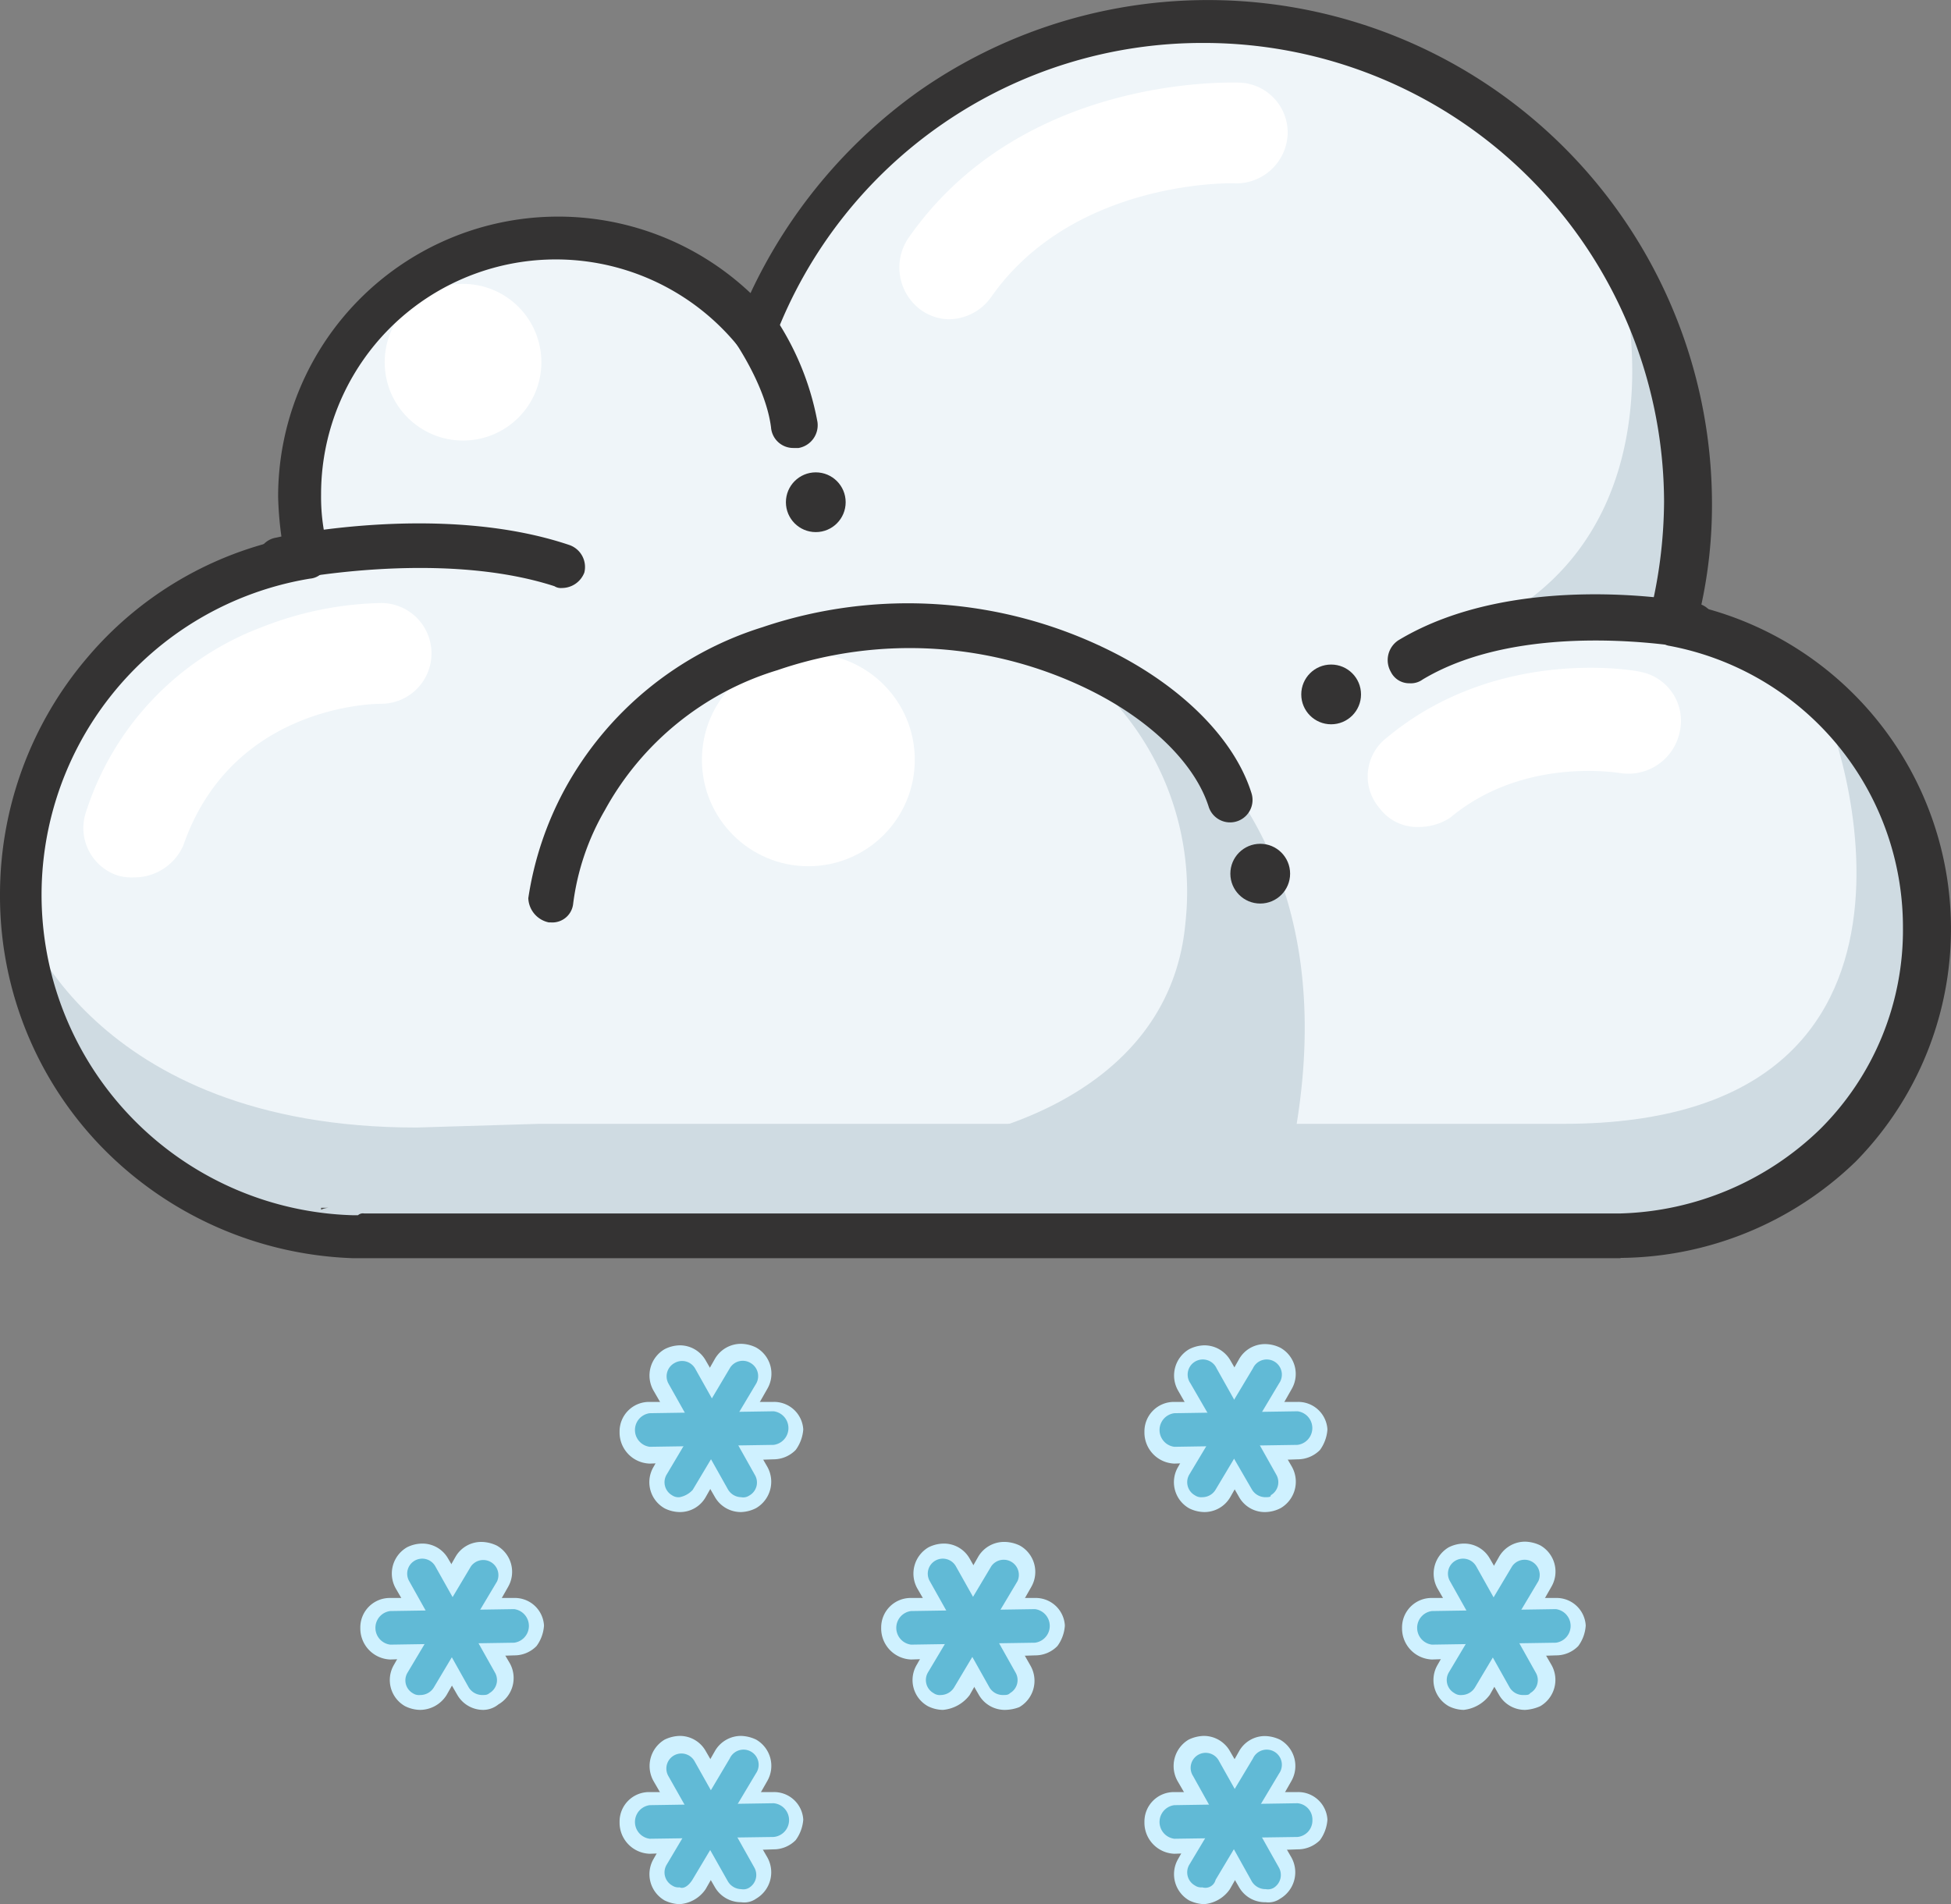 <svg xmlns="http://www.w3.org/2000/svg" viewBox="0 0 141.7 138.31"><rect x="0" y="0" width="141.7" height="138.31" fill="#808080" stroke="none"/><defs><style>.cls-1{fill:#eff5f9;}.cls-2{fill:#fff;}.cls-3{fill:#cfdbe2;}.cls-4{fill:#343333;}.cls-5{fill:#4d4d4d;}.cls-6{fill:#cff1ff;}.cls-7{fill:#61bad6;}</style></defs><g id="Layer_2" data-name="Layer 2"><g id="Layer_1-2" data-name="Layer 1"><path class="cls-1" d="M139.93,67.39A22.56,22.56,0,0,1,117.7,89.9H25.63a24.92,24.92,0,0,1-3.26-49.49,15.51,15.51,0,0,1-.54-4.34A18.75,18.75,0,0,1,40.54,17.36a19.2,19.2,0,0,1,14.51,6.78,35,35,0,0,1,67.66,12.47,38.08,38.08,0,0,1-1.08,8.81A22.32,22.32,0,0,1,139.93,67.39Z"/><circle class="cls-2" cx="33.63" cy="26.31" r="5.69"/><circle class="cls-2" cx="58.71" cy="55.19" r="7.73"/><path class="cls-3" d="M30.24,81.9C6.51,81.9,1.49,66.44,1.49,66.44,5,91,27.66,89.76,27.66,89.76h90c9.89,0,19.79-6.1,22.1-18.84s-7.59-20.07-7.59-20.07c1.49,2.17,11.11,30.78-18.58,30.78H39.19Z"/><path class="cls-3" d="M121.49,45.29a38.34,38.34,0,0,0-3.66-24.82s5.7,21.56-15,26.85C102.78,47.32,113.76,43.25,121.49,45.29Z"/><path class="cls-3" d="M68.61,82.85S84.88,80.68,86.1,67a20.63,20.63,0,0,0-9.49-19.66s23,7.32,17.22,36.21"/><path class="cls-2" d="M68.88,23.19a3.61,3.61,0,0,1-2-.68,3.82,3.82,0,0,1-.95-5.15C74.17,5.42,89.36,6,90,6a3.63,3.63,0,0,1,3.52,3.79,3.74,3.74,0,0,1-3.8,3.53C89.63,13.29,78,13,72,21.56A3.81,3.81,0,0,1,68.88,23.19Z"/><path class="cls-2" d="M9.76,63.73a3.67,3.67,0,0,1-1.22-.14A3.63,3.63,0,0,1,6.24,59,21.26,21.26,0,0,1,19,45.56a24.91,24.91,0,0,1,8.68-1.76,3.66,3.66,0,1,1,0,7.32h0c-.54,0-10.85.13-14.37,10.3A3.89,3.89,0,0,1,9.76,63.73Z"/><path class="cls-2" d="M103.05,60.07a3.42,3.42,0,0,1-2.85-1.36,3.54,3.54,0,0,1,.55-5.15c8-6.64,18-4.88,18.44-4.75A3.62,3.62,0,0,1,122,53.15a3.81,3.81,0,0,1-4.34,3c-.14,0-7-1.22-12.34,3.25A4.2,4.2,0,0,1,103.05,60.07Z"/><path class="cls-4" d="M117.7,91.39H25.63a26.73,26.73,0,0,1-18.17-8A26.17,26.17,0,0,1,0,65,26.53,26.53,0,0,1,6.37,47.73a26,26,0,0,1,14.1-8.54,25.43,25.43,0,0,1-.27-3.12A20.34,20.34,0,0,1,54.51,21.29,37.53,37.53,0,0,1,66.71,6.64a36.61,36.61,0,0,1,57.63,30,34.11,34.11,0,0,1-.81,7.46,24.11,24.11,0,0,1,11.25,40.27,24.83,24.83,0,0,1-17.08,7ZM26.44,88.14H117.7A21.67,21.67,0,0,0,132.21,82a20.37,20.37,0,0,0,6-14.64,20.79,20.79,0,0,0-17.08-20.47,3,3,0,0,1-1.09-.68,2.26,2.26,0,0,1-.27-1.36,34.74,34.74,0,0,0,1.09-8.4A33.42,33.42,0,0,0,87.46,3.12,33.23,33.23,0,0,0,56.27,24.54a1.93,1.93,0,0,1-1.22,1.09,1.53,1.53,0,0,1-1.49-.54A17.05,17.05,0,0,0,23.32,35.93,14.24,14.24,0,0,0,23.86,40a1.67,1.67,0,0,1-.27,1.36,1.38,1.38,0,0,1-1.08.67,23.28,23.28,0,0,0,3.12,46.24H26A.53.53,0,0,1,26.44,88.14Z"/><path class="cls-5" d="M24,87.73h-.68v.14A1.43,1.43,0,0,1,24,87.73Z"/><path class="cls-5" d="M106.58,87.73Z"/><path class="cls-4" d="M40.81,42.71a.85.85,0,0,1-.54-.13c-8.41-2.72-19.52-.41-19.52-.41a1.6,1.6,0,1,1-.68-3.12c.54-.13,12.07-2.57,21.29.54a1.69,1.69,0,0,1,1.08,2A1.75,1.75,0,0,1,40.81,42.71Z"/><path class="cls-4" d="M102.37,49.63a1.48,1.48,0,0,1-1.35-.82,1.72,1.72,0,0,1,.54-2.3c8.54-5.15,21-2.85,21.56-2.71a1.65,1.65,0,1,1-.54,3.25c-.14,0-11.8-2.17-19.26,2.31A1.45,1.45,0,0,1,102.37,49.63Z"/><circle class="cls-4" cx="96.68" cy="50.44" r="2.17"/><circle class="cls-4" cx="59.25" cy="36.48" r="2.17"/><circle class="cls-4" cx="91.53" cy="63.46" r="2.17"/><path class="cls-4" d="M57.63,32.54A1.62,1.62,0,0,1,56,31.05c-.41-3.25-3-6.78-3-6.78a1.59,1.59,0,0,1,.4-2.3,1.69,1.69,0,0,1,2.31.27,20.26,20.26,0,0,1,3.66,8.4A1.68,1.68,0,0,1,58,32.54Z"/><path class="cls-4" d="M40,67h-.14a1.87,1.87,0,0,1-1.49-1.76A24.11,24.11,0,0,1,41,57.36a24.74,24.74,0,0,1,14.37-11.8,33,33,0,0,1,25.36,1.76c5.15,2.58,8.95,6.38,10.17,10.31a1.63,1.63,0,0,1-3.12.95c-1-3.12-4.2-6.24-8.54-8.41a29.56,29.56,0,0,0-22.78-1.49A21.35,21.35,0,0,0,43.93,58.85a18,18,0,0,0-2.3,6.78A1.52,1.52,0,0,1,40,67Z"/><path class="cls-6" d="M49.36,109.83a2.5,2.5,0,0,1-1.09-.27,2.18,2.18,0,0,1-.81-3l4.47-7.87a2.19,2.19,0,0,1,1.9-1.08,2.54,2.54,0,0,1,1.09.27,2.18,2.18,0,0,1,.81,3l-4.48,7.87A2.14,2.14,0,0,1,49.36,109.83Zm4.47-10h0l-4.47,7.86v.14h.13l4.34-8Z"/><path class="cls-6" d="M53.83,109.83a2.17,2.17,0,0,1-1.9-1.08L47.46,101a2.21,2.21,0,0,1,.81-3,2.5,2.5,0,0,1,1.09-.28,2.15,2.15,0,0,1,1.89,1.09l4.48,7.73a2.22,2.22,0,0,1-.81,3A2.54,2.54,0,0,1,53.83,109.83Zm-4.47-9.9h0l4.47,7.73H54v-.13l-4.61-7.6Z"/><path class="cls-6" d="M47.19,106.31h0A2.26,2.26,0,0,1,45,104a2.14,2.14,0,0,1,2.17-2.17h9a2.12,2.12,0,0,1,2.17,2,2.87,2.87,0,0,1-.55,1.49,2.26,2.26,0,0,1-1.62.68Zm9-2.44h-9c0,.13,0,.13.13.13l8.82-.13Z"/><path class="cls-7" d="M49.36,108.75a.82.82,0,0,1-.55-.14,1.09,1.09,0,0,1-.4-1.49L53,99.39A1.09,1.09,0,0,1,54.51,99a1.1,1.1,0,0,1,.41,1.5l-4.61,7.72A1.72,1.72,0,0,1,49.36,108.75Z"/><path class="cls-7" d="M53.83,108.75a1.13,1.13,0,0,1-.95-.55l-4.34-7.72A1.1,1.1,0,0,1,49,99a1.09,1.09,0,0,1,1.49.41l4.34,7.73a1.08,1.08,0,0,1-.41,1.49A.78.78,0,0,1,53.83,108.75Z"/><path class="cls-7" d="M47.19,105.09a1.23,1.23,0,0,1,0-2.44l9-.14h0a1.23,1.23,0,0,1,0,2.44l-9,.14Z"/><path class="cls-6" d="M49.36,138.31a2.65,2.65,0,0,1-1.09-.27,2.2,2.2,0,0,1-.81-3l4.47-7.86a2.18,2.18,0,0,1,1.9-1.09,2.69,2.69,0,0,1,1.09.27,2.2,2.2,0,0,1,.81,3l-4.48,7.86A2.48,2.48,0,0,1,49.36,138.31Zm4.47-10h0l-4.47,7.87v.13h.13l4.34-8Z"/><path class="cls-6" d="M53.83,138.17a2.19,2.19,0,0,1-1.9-1.08l-4.47-7.73a2.23,2.23,0,0,1,.81-3,2.65,2.65,0,0,1,1.09-.27,2.15,2.15,0,0,1,1.89,1.09l4.48,7.73a2.22,2.22,0,0,1-.81,3A1.49,1.49,0,0,1,53.83,138.17Zm-4.47-9.9h0L53.83,136H54v-.13l-4.61-7.6Z"/><path class="cls-6" d="M47.19,134.65h0A2.26,2.26,0,0,1,45,132.34a2.14,2.14,0,0,1,2.17-2.17h9a2.12,2.12,0,0,1,2.17,2,2.87,2.87,0,0,1-.55,1.49,2.25,2.25,0,0,1-1.62.67Zm9-2.31h-9c0,.14,0,.14.13.14l8.82-.14Z"/><path class="cls-7" d="M49.36,137.09a.82.82,0,0,1-.55-.14,1.09,1.09,0,0,1-.4-1.49L53,127.73a1.1,1.1,0,1,1,1.9,1.09l-4.61,7.72C50,137,49.63,137.22,49.36,137.09Z"/><path class="cls-7" d="M53.83,137.22a1.15,1.15,0,0,1-.95-.54L48.54,129a1.09,1.09,0,0,1,1.9-1.08l4.34,7.72a1.09,1.09,0,0,1-.41,1.5A.82.82,0,0,1,53.83,137.22Z"/><path class="cls-7" d="M47.19,133.56a1.23,1.23,0,0,1,0-2.44l9-.14h0a1.23,1.23,0,0,1,0,2.45l-9,.13Z"/><path class="cls-6" d="M87.46,109.83a2.54,2.54,0,0,1-1.09-.27,2.18,2.18,0,0,1-.81-3L90,98.71a2.16,2.16,0,0,1,1.89-1.08A2.5,2.5,0,0,1,93,97.9a2.18,2.18,0,0,1,.81,3l-4.47,7.87A2.17,2.17,0,0,1,87.46,109.83Zm4.47-10h0l-4.47,7.86v.14h.13l4.34-8Z"/><path class="cls-6" d="M91.93,109.83A2.14,2.14,0,0,1,90,108.75L85.56,101a2.21,2.21,0,0,1,.81-3,2.54,2.54,0,0,1,1.09-.28,2.18,2.18,0,0,1,1.9,1.09l4.47,7.73a2.22,2.22,0,0,1-.81,3A2.5,2.5,0,0,1,91.93,109.83Zm-4.47-9.9h0l4.47,7.73h.14v-.13l-4.61-7.6Z"/><path class="cls-6" d="M85.29,106.31h0A2.26,2.26,0,0,1,83.12,104a2.14,2.14,0,0,1,2.17-2.17h8.95a2.12,2.12,0,0,1,2.17,2,2.86,2.86,0,0,1-.54,1.49,2.28,2.28,0,0,1-1.63.68Zm8.95-2.44H85.29c0,.13,0,.13.13.13l8.82-.13Z"/><path class="cls-7" d="M87.32,108.75a.8.8,0,0,1-.54-.14,1.09,1.09,0,0,1-.41-1.49L91,99.39a1.1,1.1,0,1,1,1.9,1.09l-4.61,7.72A1.12,1.12,0,0,1,87.32,108.75Z"/><path class="cls-7" d="M91.93,108.75a1.14,1.14,0,0,1-1-.55l-4.47-7.72a1.1,1.1,0,1,1,1.9-1.09l4.34,7.73a1.09,1.09,0,0,1-.41,1.49C92.34,108.75,92.07,108.75,91.93,108.75Z"/><path class="cls-7" d="M85.29,105.09a1.23,1.23,0,0,1,0-2.44l8.95-.14h0a1.23,1.23,0,0,1,0,2.44l-8.95.14Z"/><path class="cls-6" d="M68.48,124.2a2.5,2.5,0,0,1-1.09-.27,2.17,2.17,0,0,1-.81-3l4.47-7.86A2.18,2.18,0,0,1,73,112a2.6,2.6,0,0,1,1.08.27,2.19,2.19,0,0,1,.82,3l-4.48,7.86A2.73,2.73,0,0,1,68.48,124.2Zm4.47-10h0L68.48,122v.13h.13l4.34-8Z"/><path class="cls-6" d="M73,124.2a2.17,2.17,0,0,1-1.9-1.08l-4.47-7.73a2.21,2.21,0,0,1,.81-3,2.5,2.5,0,0,1,1.09-.27,2.14,2.14,0,0,1,1.89,1.08L74.85,121a2.21,2.21,0,0,1-.82,3A3,3,0,0,1,73,124.2Zm-4.47-10h0c-.14,0-.14.14,0,0L73,121.9h.14v-.14l-4.61-7.59Z"/><path class="cls-6" d="M66.17,120.54h0a2.26,2.26,0,0,1-2.17-2.3,2.14,2.14,0,0,1,2.17-2.17h9a2.12,2.12,0,0,1,2.17,2,2.8,2.8,0,0,1-.54,1.49,2.24,2.24,0,0,1-1.63.68Zm9-2.3h-9c0,.13,0,.13.14.13l8.81-.13Z"/><path class="cls-7" d="M68.34,123.12a.78.78,0,0,1-.54-.14,1.09,1.09,0,0,1-.41-1.49L72,113.76a1.1,1.1,0,0,1,1.9,1.09l-4.61,7.73A1.15,1.15,0,0,1,68.34,123.12Z"/><path class="cls-7" d="M72.81,123.12a1.13,1.13,0,0,1-.94-.54l-4.34-7.73a1.09,1.09,0,0,1,1.89-1.09l4.34,7.73a1.09,1.09,0,0,1-.4,1.49C73.22,123.12,73.09,123.12,72.81,123.12Z"/><path class="cls-7" d="M66.17,119.46a1.23,1.23,0,0,1,0-2.44l9-.14h0a1.23,1.23,0,0,1,0,2.44l-9,.14Z"/><path class="cls-6" d="M106.31,124.2a2.5,2.5,0,0,1-1.09-.27,2.18,2.18,0,0,1-.81-3l4.47-7.86a2.18,2.18,0,0,1,1.9-1.09,2.69,2.69,0,0,1,1.09.27,2.19,2.19,0,0,1,.81,3l-4.48,7.86A2.73,2.73,0,0,1,106.31,124.2Zm4.47-10h0L106.31,122v.13h.13l4.34-8Z"/><path class="cls-6" d="M110.78,124.2a2.17,2.17,0,0,1-1.9-1.08l-4.47-7.73a2.22,2.22,0,0,1,.81-3,2.5,2.5,0,0,1,1.09-.27,2.14,2.14,0,0,1,1.89,1.08l4.48,7.73a2.21,2.21,0,0,1-.81,3A3.12,3.12,0,0,1,110.78,124.2Zm-4.47-10h0c-.14,0-.14.14,0,0l4.47,7.73h.14v-.14l-4.61-7.59Z"/><path class="cls-6" d="M104,120.54h0a2.26,2.26,0,0,1-2.17-2.3,2.14,2.14,0,0,1,2.17-2.17h9a2.12,2.12,0,0,1,2.17,2,2.8,2.8,0,0,1-.54,1.49,2.24,2.24,0,0,1-1.63.68Zm9-2.3h-9c0,.13,0,.13.14.13l8.81-.13Z"/><path class="cls-7" d="M106.17,123.12a.79.79,0,0,1-.54-.14,1.09,1.09,0,0,1-.41-1.49l4.61-7.73a1.1,1.1,0,0,1,1.9,1.09l-4.61,7.73A1.15,1.15,0,0,1,106.17,123.12Z"/><path class="cls-7" d="M110.65,123.12a1.13,1.13,0,0,1-1-.54l-4.34-7.73a1.09,1.09,0,0,1,.4-1.49,1.1,1.1,0,0,1,1.5.4l4.33,7.73a1.08,1.08,0,0,1-.4,1.49C111.05,123.12,110.92,123.12,110.65,123.12Z"/><path class="cls-7" d="M104,119.46a1.23,1.23,0,0,1,0-2.44l9-.14h0a1.23,1.23,0,0,1,0,2.44l-9,.14Z"/><path class="cls-6" d="M30.51,124.2a2.54,2.54,0,0,1-1.09-.27,2.18,2.18,0,0,1-.81-3l4.48-7.86A2.15,2.15,0,0,1,35,112a2.65,2.65,0,0,1,1.09.27,2.19,2.19,0,0,1,.81,3l-4.47,7.86A2.29,2.29,0,0,1,30.51,124.2Zm4.47-10h0L30.51,122v.13h.13l4.34-8Z"/><path class="cls-6" d="M35.12,124.2a2.17,2.17,0,0,1-1.9-1.08l-4.47-7.73a2.2,2.2,0,0,1,.81-3,2.49,2.49,0,0,1,1.08-.27,2.14,2.14,0,0,1,1.9,1.08l4.48,7.6a2.21,2.21,0,0,1-.82,3A1.77,1.77,0,0,1,35.12,124.2Zm-4.48-10h0c-.13,0-.13.14,0,0l4.48,7.73h.13v-.14l-4.61-7.59Z"/><path class="cls-6" d="M28.34,120.54h0a2.26,2.26,0,0,1-2.17-2.3,2.14,2.14,0,0,1,2.17-2.17h9a2.12,2.12,0,0,1,2.17,2,2.8,2.8,0,0,1-.54,1.49,2.24,2.24,0,0,1-1.63.68Zm9-2.3H28.34c0,.13,0,.13.13.13l8.82-.13Z"/><path class="cls-7" d="M30.51,123.12A.78.78,0,0,1,30,123a1.08,1.08,0,0,1-.41-1.49l4.61-7.73a1.1,1.1,0,0,1,1.9,1.09l-4.61,7.73A1.15,1.15,0,0,1,30.51,123.12Z"/><path class="cls-7" d="M35,123.12a1.16,1.16,0,0,1-.95-.54l-4.33-7.73a1.09,1.09,0,1,1,1.89-1.09l4.34,7.73a1.09,1.09,0,0,1-.4,1.49C35.39,123.12,35.25,123.12,35,123.12Z"/><path class="cls-7" d="M28.34,119.46a1.23,1.23,0,0,1,0-2.44l9-.14h0a1.23,1.23,0,0,1,0,2.44l-8.95.14Z"/><path class="cls-6" d="M87.46,138.31a2.69,2.69,0,0,1-1.09-.27,2.2,2.2,0,0,1-.81-3L90,127.19a2.15,2.15,0,0,1,1.89-1.09,2.65,2.65,0,0,1,1.09.27,2.2,2.2,0,0,1,.81,3l-4.47,7.86A2.52,2.52,0,0,1,87.46,138.31Zm4.47-10h0l-4.47,7.87v.13h.13l4.34-8Z"/><path class="cls-6" d="M91.93,138.17A2.16,2.16,0,0,1,90,137.09l-4.48-7.73a2.23,2.23,0,0,1,.81-3,2.69,2.69,0,0,1,1.09-.27,2.18,2.18,0,0,1,1.9,1.09l4.47,7.73a2.22,2.22,0,0,1-.81,3A1.47,1.47,0,0,1,91.93,138.17Zm-4.47-9.9h0L91.93,136h.14v-.13l-4.61-7.6Z"/><path class="cls-6" d="M85.29,134.65h0a2.26,2.26,0,0,1-2.17-2.31,2.14,2.14,0,0,1,2.17-2.17h8.95a2.12,2.12,0,0,1,2.17,2,2.86,2.86,0,0,1-.54,1.49,2.28,2.28,0,0,1-1.63.67Zm8.95-2.31H85.29c0,.14,0,.14.13.14l8.82-.14Z"/><path class="cls-7" d="M87.32,137.09a.8.8,0,0,1-.54-.14,1.09,1.09,0,0,1-.41-1.49L91,127.73a1.1,1.1,0,1,1,1.9,1.09l-4.61,7.72A.77.77,0,0,1,87.32,137.09Z"/><path class="cls-7" d="M91.93,137.22a1.16,1.16,0,0,1-1-.54L86.65,129a1.09,1.09,0,1,1,1.89-1.08l4.34,7.72a1.1,1.1,0,0,1-.4,1.5A.86.86,0,0,1,91.93,137.22Z"/><path class="cls-7" d="M85.29,133.56a1.23,1.23,0,0,1,0-2.44l8.95-.14h0a1.19,1.19,0,0,1,1.08,1.23,1.2,1.2,0,0,1-1.08,1.22l-8.95.13Z"/></g></g></svg>